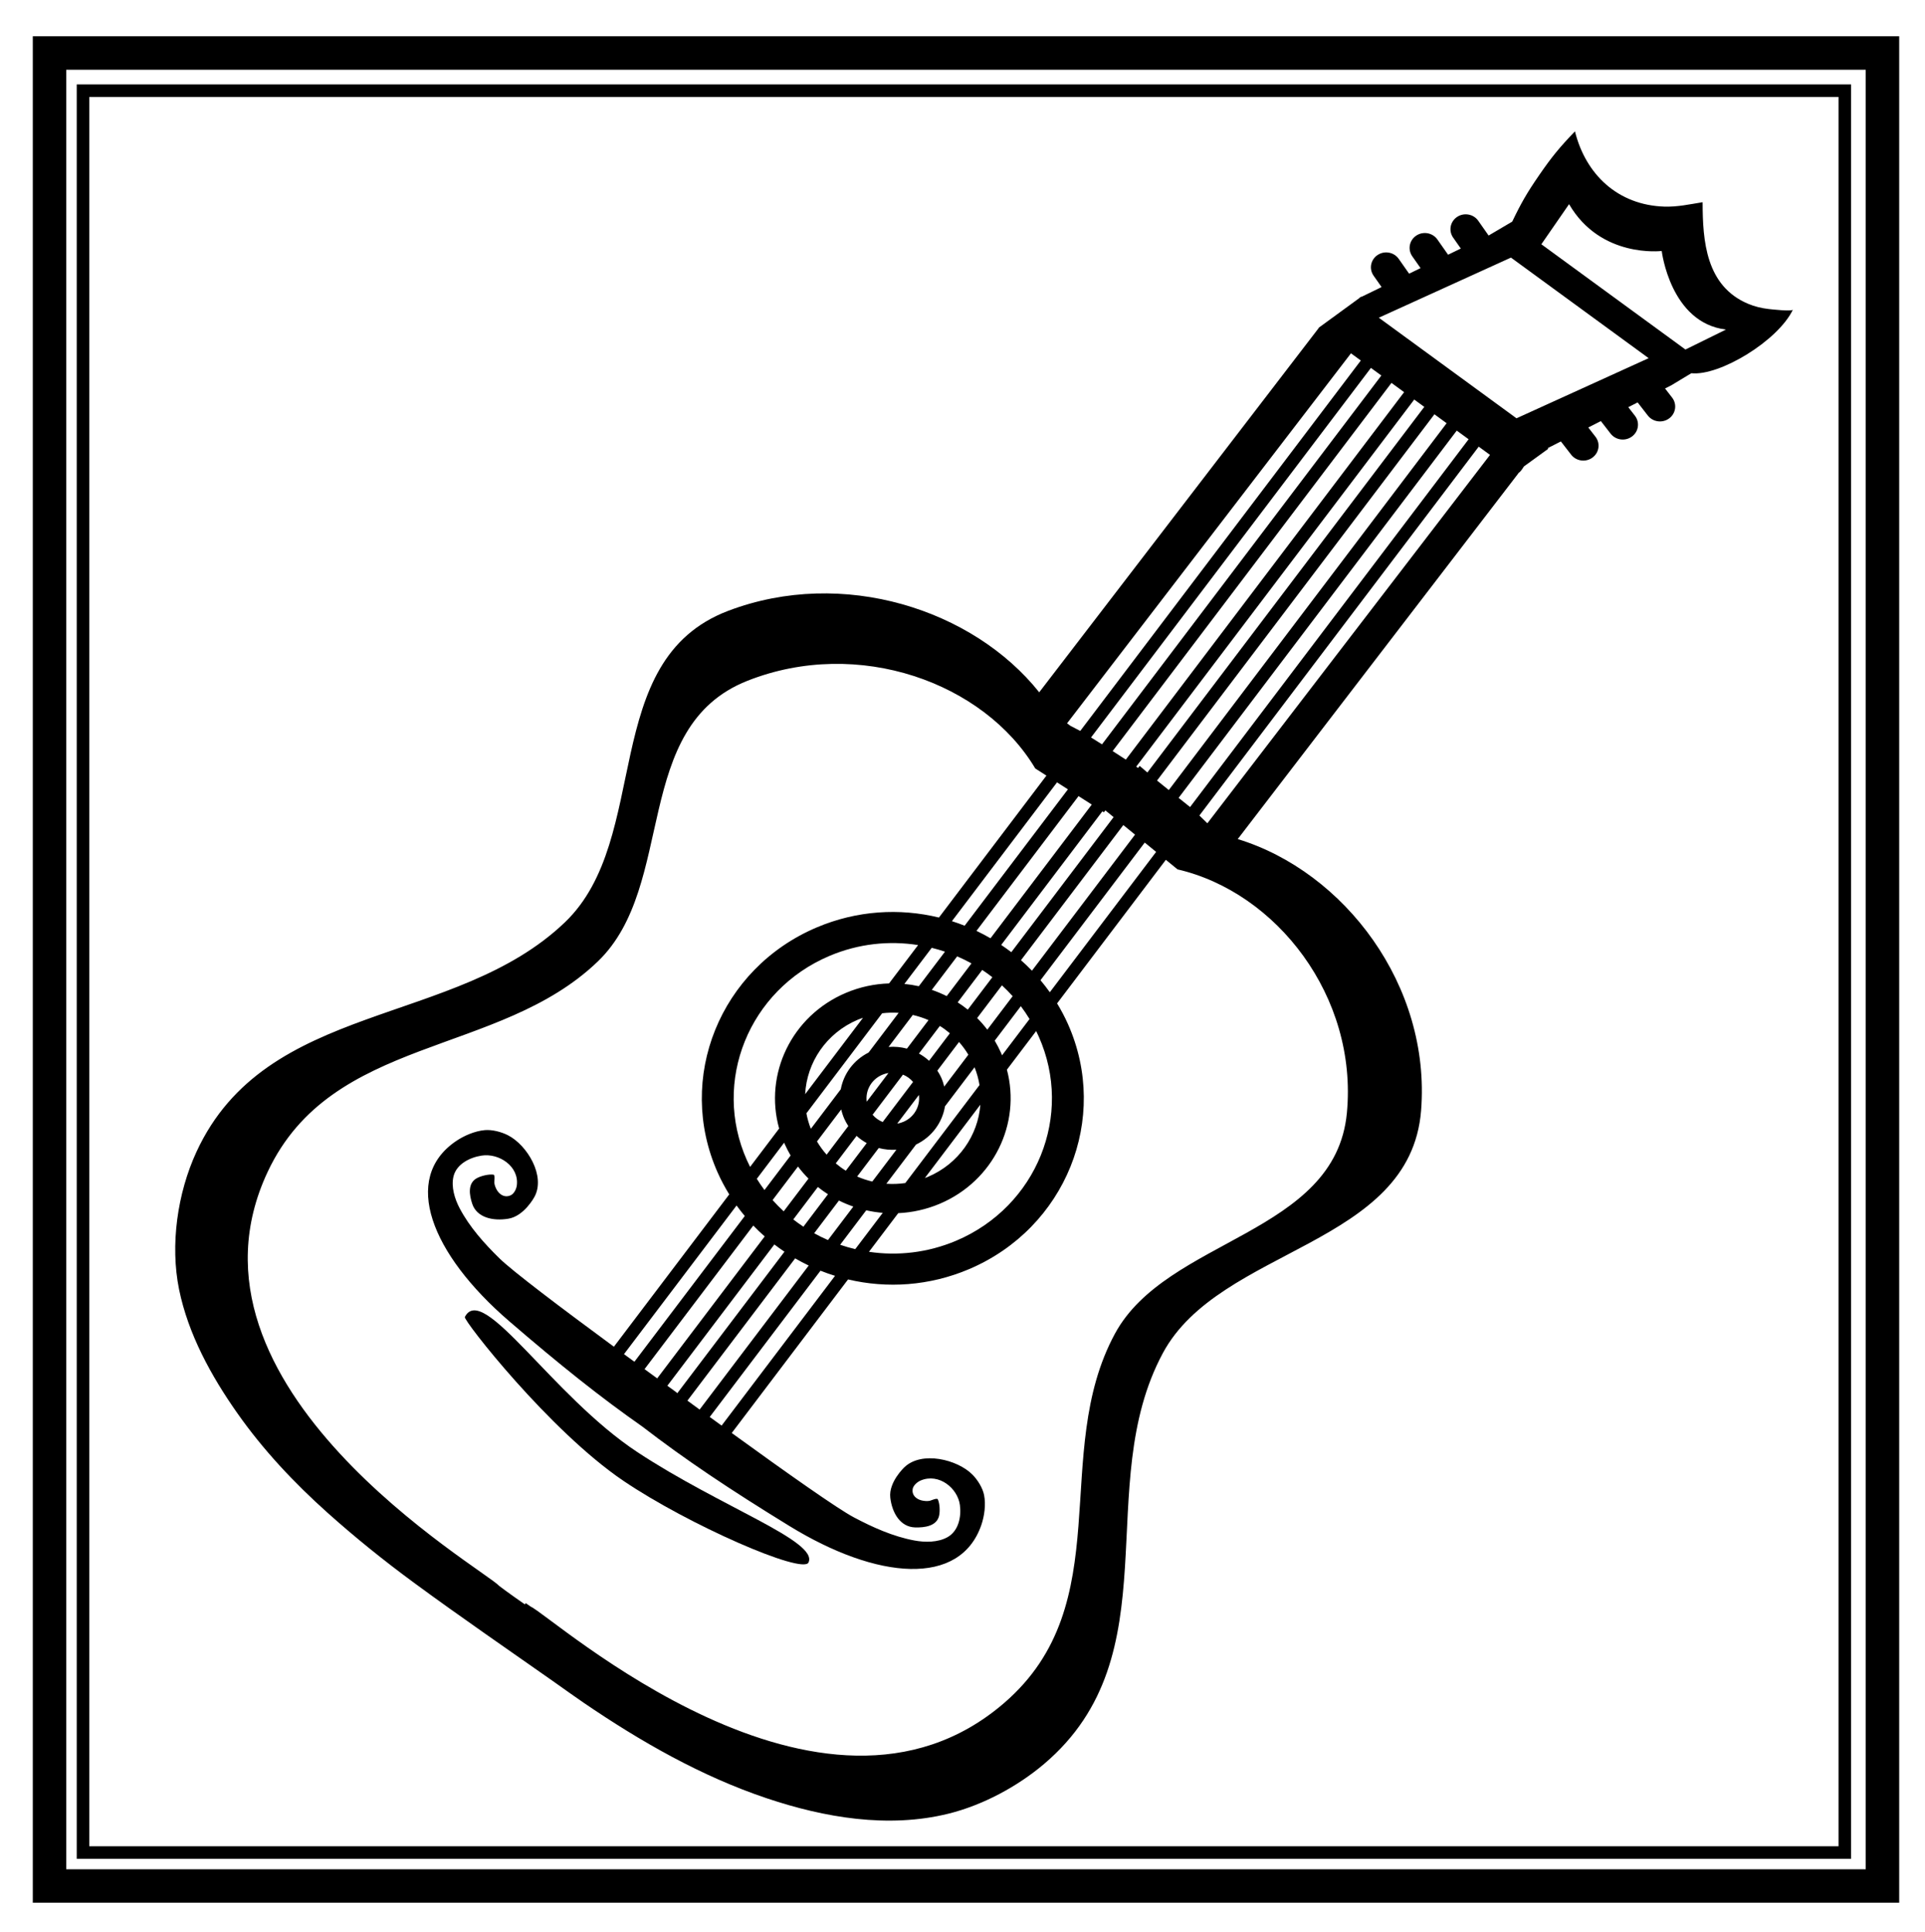 <?xml version="1.0" encoding="utf-8"?>
<!-- Generator: Adobe Illustrator 16.0.0, SVG Export Plug-In . SVG Version: 6.00 Build 0)  -->
<!DOCTYPE svg PUBLIC "-//W3C//DTD SVG 1.1//EN" "http://www.w3.org/Graphics/SVG/1.1/DTD/svg11.dtd">
<svg version="1.1" xmlns="http://www.w3.org/2000/svg" xmlns:xlink="http://www.w3.org/1999/xlink" x="0px" y="0px" width="184px"
	 height="184.666px" viewBox="0 0 184 184.666" enable-background="new 0 0 184 184.666" xml:space="preserve">
<g id="Background">
</g>
<g id="Guides">
</g>
<g id="Foreground">
	<g>
		<g>
			<path fill-rule="evenodd" clip-rule="evenodd" d="M44.431,125.883c-0.158,0.308,8.081,10.865,15.15,15.652
				c6.224,4.215,17.15,8.979,17.699,7.809c0.961-2.04-8.391-5.295-16.361-10.552C52.747,133.402,46.152,122.51,44.431,125.883z"/>
			<g>
				<path d="M162.744,19.328c-1.235,0.196-2.396,0.46-3.661,0.42c-4.438-0.143-7.519-3.07-8.541-7.193
					c-1.471,1.526-2.235,2.462-3.432,4.201c-1.134,1.646-1.705,2.631-2.565,4.427l-2.257,1.329l-0.988-1.409
					c-0.455-0.647-1.361-0.813-2.025-0.369c-0.663,0.443-0.833,1.328-0.378,1.975l0.733,1.046l-1.216,0.591l-1.021-1.455
					c-0.454-0.647-1.36-0.813-2.023-0.37c-0.664,0.444-0.834,1.328-0.379,1.976l0.792,1.129l-1.094,0.532l-0.992-1.414
					c-0.454-0.648-1.36-0.813-2.024-0.369c-0.664,0.443-0.834,1.328-0.379,1.976l0.764,1.087l-1.922,0.934l-0.015-0.02l-0.176,0.113
					l-0.026,0.036l-3.859,2.815l-0.012,0.037L99.333,66.17c-6.314-7.92-18.753-11.949-29.72-7.79
					c-12.467,4.728-7.242,21.753-15.611,29.77c-10.511,10.068-28.542,7.451-35.227,21.954c-1.821,3.95-2.524,8.899-1.658,13.142
					c0.873,4.272,3.059,8.26,5.565,11.823c2.47,3.513,5.419,6.655,8.633,9.529c2.628,2.352,5.389,4.576,8.236,6.669
					c4.423,3.254,8.961,6.363,13.453,9.523c0.933,0.656,1.856,1.327,2.799,1.97c5.438,3.704,11.218,7.019,17.506,9.128
					c5.502,1.844,11.578,2.883,17.317,1.473c3.29-0.809,6.62-2.594,9.182-4.769c12.294-10.442,4.506-26.524,11.34-39.255
					c5.441-10.138,23.657-10.186,24.687-23.197c0.945-11.951-7.329-22.819-17.526-25.94l26.835-34.973l-0.019-0.014
					c0.229-0.107,0.398-0.423,0.539-0.631l2.32-1.681l-0.038-0.072l1.25-0.635l0.981,1.266c0.485,0.626,1.399,0.75,2.04,0.276
					c0.642-0.473,0.769-1.365,0.284-1.991l-0.686-0.884l0.113-0.058l1.09-0.554l0.93,1.2c0.485,0.625,1.398,0.75,2.04,0.276
					c0.642-0.474,0.769-1.365,0.282-1.991l-0.632-0.816l0.894-0.454l0.972,1.253c0.485,0.626,1.398,0.75,2.04,0.276
					c0.641-0.473,0.769-1.364,0.283-1.99l-0.675-0.871l0.612-0.311l1.899-1.147c2.713,0.285,8.292-3.107,9.711-6.076
					c-0.092,0.19-2.067-0.03-2.323-0.061c-0.673-0.079-1.332-0.234-1.955-0.497C163.054,27.34,162.749,23.027,162.744,19.328z
					 M115.406,78.69c-0.266-0.249-0.523-0.505-0.764-0.742l26.701-35.256c0.361,0.263,0.719,0.525,1.079,0.788L115.406,78.69z
					 M93.625,103.714l-7.093,9.364c-0.605,0.085-1.212,0.108-1.811,0.065l2.837-3.745c1.524-0.728,2.516-2.114,2.766-3.653
					l2.829-3.734C93.377,102.572,93.533,103.14,93.625,103.714z M93.708,105.587c-0.227,2.934-2.065,5.65-5.023,6.903
					c-0.094,0.039-0.188,0.067-0.282,0.104L93.708,105.587z M77.08,106.41l7.24-9.56c0.528-0.063,1.055-0.075,1.577-0.041
					l-2.873,3.794c-1.438,0.723-2.388,2.041-2.657,3.508l-2.863,3.781C77.312,107.403,77.171,106.908,77.08,106.41z M76.961,104.582
					c0.152-3.014,2.004-5.833,5.033-7.117c0.164-0.068,0.329-0.123,0.495-0.181L76.961,104.582z M86.341,107.23
					c-0.19,0.082-0.386,0.135-0.582,0.166l2.073-2.737C87.976,105.717,87.396,106.784,86.341,107.23z M84.372,107.243
					c-0.37-0.151-0.703-0.386-0.967-0.694l2.904-3.834c0.369,0.15,0.702,0.387,0.965,0.696L84.372,107.243z M75.827,116.555
					l2.348-3.101c0.311,0.249,0.632,0.48,0.966,0.694l-2.348,3.101C76.463,117.031,76.14,116.799,75.827,116.555z M79.886,111.196
					l1.991-2.628c0.294,0.27,0.621,0.498,0.968,0.69l-1.998,2.639C80.51,111.689,80.191,111.451,79.886,111.196z M84.337,102.725
					c0.192-0.081,0.391-0.135,0.588-0.167l-2.079,2.744C82.7,104.243,83.28,103.173,84.337,102.725z M87.836,100.699l1.998-2.639
					c0.338,0.208,0.655,0.447,0.96,0.702l-1.99,2.629C88.509,101.121,88.183,100.891,87.836,100.699z M91.54,95.808l2.347-3.1
					c0.331,0.219,0.653,0.45,0.967,0.695l-2.349,3.1C92.195,96.254,91.873,96.022,91.54,95.808z M95.699,90.318l9.67-12.77
					l0.146,0.094c0.048-0.062,0.094-0.123,0.141-0.185l0.787,0.643l-9.777,12.911C96.351,90.768,96.027,90.539,95.699,90.318z
					 M108.778,73.398c-0.058-0.041-0.118-0.079-0.175-0.12l26.576-35.089c0.32,0.234,0.641,0.467,0.961,0.701l-26.468,34.946
					c-0.245-0.208-0.492-0.413-0.732-0.626C108.874,73.262,108.845,73.349,108.778,73.398z M134.212,37.482l-26.601,35.122
					c-0.416-0.277-0.837-0.548-1.26-0.816l26.652-35.189C133.406,36.894,133.809,37.188,134.212,37.482z M104.356,76.901
					l-9.679,12.78c-0.438-0.254-0.886-0.49-1.342-0.707l9.756-12.881L104.356,76.901z M92.859,92.082l-2.369,3.127
					c-0.459-0.23-0.937-0.43-1.425-0.598l2.425-3.201C91.958,91.612,92.414,91.835,92.859,92.082z M88.752,97.504l-2.064,2.725
					c-0.564-0.153-1.158-0.208-1.754-0.161l2.314-3.057C87.766,97.129,88.268,97.294,88.752,97.504z M80.408,106.042
					c0.069,0.304,0.166,0.604,0.297,0.9c0.108,0.243,0.239,0.469,0.381,0.686l-2.073,2.736c-0.344-0.386-0.651-0.808-0.922-1.262
					L80.408,106.042z M77.279,112.653l-2.369,3.127c-0.37-0.339-0.725-0.699-1.062-1.077l2.427-3.204
					C76.585,111.909,76.92,112.293,77.279,112.653z M73.092,118.18l-10.274,13.566c-0.403-0.294-0.807-0.588-1.21-0.882
					l10.396-13.726C72.352,117.503,72.716,117.85,73.092,118.18z M74.016,118.946c0.314,0.243,0.637,0.474,0.967,0.694
					L64.74,133.163c-0.021-0.015-0.043-0.031-0.064-0.047c0.003-0.005,0.007-0.009,0.01-0.013c-0.298-0.217-0.598-0.435-0.898-0.652
					L74.016,118.946z M65.706,133.873l10.298-13.596c0.422,0.245,0.854,0.474,1.295,0.684l-10.427,13.767
					C66.483,134.443,66.094,134.158,65.706,133.873z M77.822,117.876l2.368-3.127c0.443,0.223,0.904,0.414,1.374,0.578l-2.423,3.199
					C78.691,118.331,78.25,118.114,77.822,117.876z M81.93,112.453l2.064-2.725c0.544,0.146,1.114,0.201,1.688,0.163l-2.304,3.042
					C82.881,112.816,82.396,112.656,81.93,112.453z M90.254,103.854c-0.068-0.283-0.158-0.563-0.281-0.841
					c-0.107-0.241-0.238-0.466-0.378-0.681l2.073-2.737c0.331,0.371,0.628,0.779,0.892,1.216L90.254,103.854z M93.401,97.306
					l2.369-3.127c0.356,0.328,0.699,0.675,1.024,1.039l-2.423,3.199C94.071,98.023,93.747,97.652,93.401,97.306z M97.589,91.777
					l9.783-12.917l1.119,0.915l-9.851,13.005C98.304,92.43,97.951,92.097,97.589,91.777z M110.594,74.606l26.515-35.008
					c0.245,0.179,0.488,0.357,0.732,0.536c0.145,0.106,0.29,0.211,0.435,0.317l-26.557,35.063
					C111.342,75.213,110.967,74.911,110.594,74.606z M132.035,35.892l-26.7,35.254c-0.351-0.219-0.698-0.439-1.048-0.659
					l26.752-35.322C131.371,35.407,131.703,35.65,132.035,35.892z M102.077,75.446L92.205,88.48c-0.4-0.159-0.807-0.303-1.217-0.434
					l10.047-13.267L102.077,75.446z M90.325,90.962l-2.5,3.301c-0.453-0.101-0.914-0.174-1.38-0.219l2.613-3.45
					C89.486,90.7,89.91,90.822,90.325,90.962z M84.979,93.997c-1.383,0.042-2.78,0.333-4.126,0.903
					c-5.202,2.204-7.833,7.78-6.379,12.966l-2.776,3.667c-0.106-0.211-0.21-0.425-0.307-0.643
					c-3.347-7.516,0.185-16.256,7.889-19.521c2.77-1.175,5.701-1.477,8.476-1.038L84.979,93.997z M74.952,109.218
					c0.02,0.046,0.037,0.093,0.058,0.139c0.168,0.377,0.356,0.738,0.561,1.087l-2.499,3.301c-0.259-0.346-0.504-0.702-0.733-1.074
					L74.952,109.218z M71.19,116.228l-10.551,13.93c-0.333-0.243-0.665-0.486-0.995-0.728l10.761-14.207
					C70.654,115.57,70.919,115.902,71.19,116.228z M67.84,135.434l10.587-13.979c0.456,0.183,0.92,0.346,1.389,0.491l-10.841,14.314
					C68.598,135.987,68.22,135.711,67.84,135.434z M80.305,118.977l2.494-3.295c0.518,0.117,1.045,0.2,1.577,0.244l-2.628,3.469
					C81.26,119.279,80.777,119.139,80.305,118.977z M85.857,115.955c1.331-0.061,2.674-0.351,3.969-0.898
					c5.152-2.184,7.783-7.675,6.419-12.817l2.795-3.689c0.084,0.171,0.168,0.341,0.245,0.517c3.35,7.517-0.184,16.256-7.887,19.521
					c-2.724,1.154-5.604,1.467-8.338,1.06L85.857,115.955z M95.78,100.869c-0.038-0.089-0.072-0.18-0.112-0.269
					c-0.176-0.394-0.373-0.771-0.588-1.133l2.496-3.295c0.295,0.393,0.573,0.801,0.832,1.228L95.78,100.869z M99.455,93.691
					l9.964-13.157l1.089,0.89L100.346,94.84C100.063,94.443,99.766,94.061,99.455,93.691z M113.753,77.138
					c-0.362-0.294-0.729-0.587-1.096-0.878l26.586-35.103c0.378,0.276,0.756,0.552,1.134,0.828L113.753,77.138z M103.256,69.863
					c-0.281-0.149-0.609-0.313-0.937-0.487c-0.109-0.08-0.216-0.16-0.325-0.24l27.137-35.365c0.314,0.229,0.628,0.459,0.941,0.688
					L103.256,69.863z M128.742,106.367c-1.095,11.664-17.21,11.953-22.167,21.101c-6.226,11.49,0.437,25.784-10.586,35.299
					c-17.434,15.047-43.204-8.293-45.287-9.222c0,0-0.158-0.108-0.448-0.315c-0.027,0.04-0.055,0.08-0.083,0.12
					c-1.54-1.068-2.421-1.738-2.421-1.738c-1.514-1.677-31.871-18.988-22.155-39.626C31.738,98.936,47.69,101.02,57.16,91.88
					c7.54-7.278,3.158-22.412,14.284-26.81c10.613-4.195,22.626,0.182,27.513,8.383l1.065,0.68L89.748,87.699
					c-3.762-0.917-7.85-0.68-11.682,0.945c-9.245,3.919-13.485,14.41-9.468,23.43c0.325,0.73,0.698,1.425,1.106,2.088L58.679,128.72
					c-5.186-3.815-9.72-7.25-10.942-8.448c-1.449-1.42-2.854-2.989-3.8-4.782c-0.472-0.893-0.834-2.061-0.586-3.062
					c0.288-1.16,1.538-1.793,2.672-1.973c1.67-0.266,3.607,1.019,3.377,2.842c-0.042,0.344-0.257,0.8-0.596,0.956
					c-0.514,0.238-1.009-0.028-1.286-0.47c-0.133-0.212-0.249-0.501-0.272-0.75c-0.009-0.101,0.099-0.735-0.08-0.758
					c-0.456-0.059-1.133,0.107-1.538,0.31c-0.967,0.483-0.768,1.651-0.485,2.49c0.432,1.279,1.935,1.664,3.455,1.409
					c1.518-0.254,2.486-2.083,2.488-2.087c1.084-1.992-0.695-4.949-2.535-5.889c-0.627-0.32-1.517-0.556-2.232-0.488
					c-0.941,0.088-1.976,0.532-2.747,1.06c-5.208,3.561-2.387,10.756,5.093,17.198c4.85,4.177,8.686,7.242,12.735,10.078
					c4.098,3.157,8.317,5.978,14.048,9.496c8.443,5.187,16.314,5.798,18.348-0.082c0.3-0.87,0.446-1.964,0.267-2.869
					c-0.136-0.688-0.618-1.455-1.11-1.952c-1.441-1.457-4.851-2.289-6.504-0.712c-0.005,0.003-1.529,1.425-1.351,2.917
					c0.178,1.495,0.979,2.793,2.36,2.838c0.904,0.028,2.109-0.115,2.312-1.156c0.084-0.438,0.057-1.117-0.129-1.527
					c-0.072-0.161-0.667,0.119-0.769,0.139c-0.252,0.049-0.568,0.021-0.814-0.044c-0.512-0.136-0.913-0.522-0.824-1.07
					c0.059-0.362,0.446-0.691,0.771-0.828c1.729-0.729,3.537,0.722,3.748,2.36c0.143,1.113-0.127,2.461-1.188,3.058
					c-0.915,0.515-2.165,0.506-3.176,0.315c-2.029-0.379-3.969-1.253-5.774-2.209c-1.55-0.82-6.346-4.199-11.673-8.062L81.06,122.29
					c3.726,0.88,7.766,0.628,11.553-0.978c9.245-3.919,13.485-14.408,9.467-23.43c-0.306-0.688-0.657-1.345-1.039-1.976
					l10.396-13.724l1.118,0.915C122.014,85.287,129.786,95.24,128.742,106.367z M157.586,34.235l-12.632,5.746l-13.161-9.614
					l2.75-1.251c0.085-0.029,0.168-0.067,0.248-0.113l9.633-4.382L157.586,34.235z M164.977,31.5l-3.875,1.908
					c-0.002-0.001-13.773-10.061-13.773-10.061l2.65-3.833c3.02,5.203,8.856,4.474,8.856,4.474S159.651,30.862,164.977,31.5z"/>
			</g>
		</g>
		<rect x="4.734" y="5.066" fill="none" stroke="#000000" stroke-width="3.2" width="175.2" height="175.201"/>
		<rect x="7.934" y="8.667" fill="none" stroke="#000000" stroke-width="1.2" width="168.4" height="168.4"/>
	</g>
</g>
</svg>
